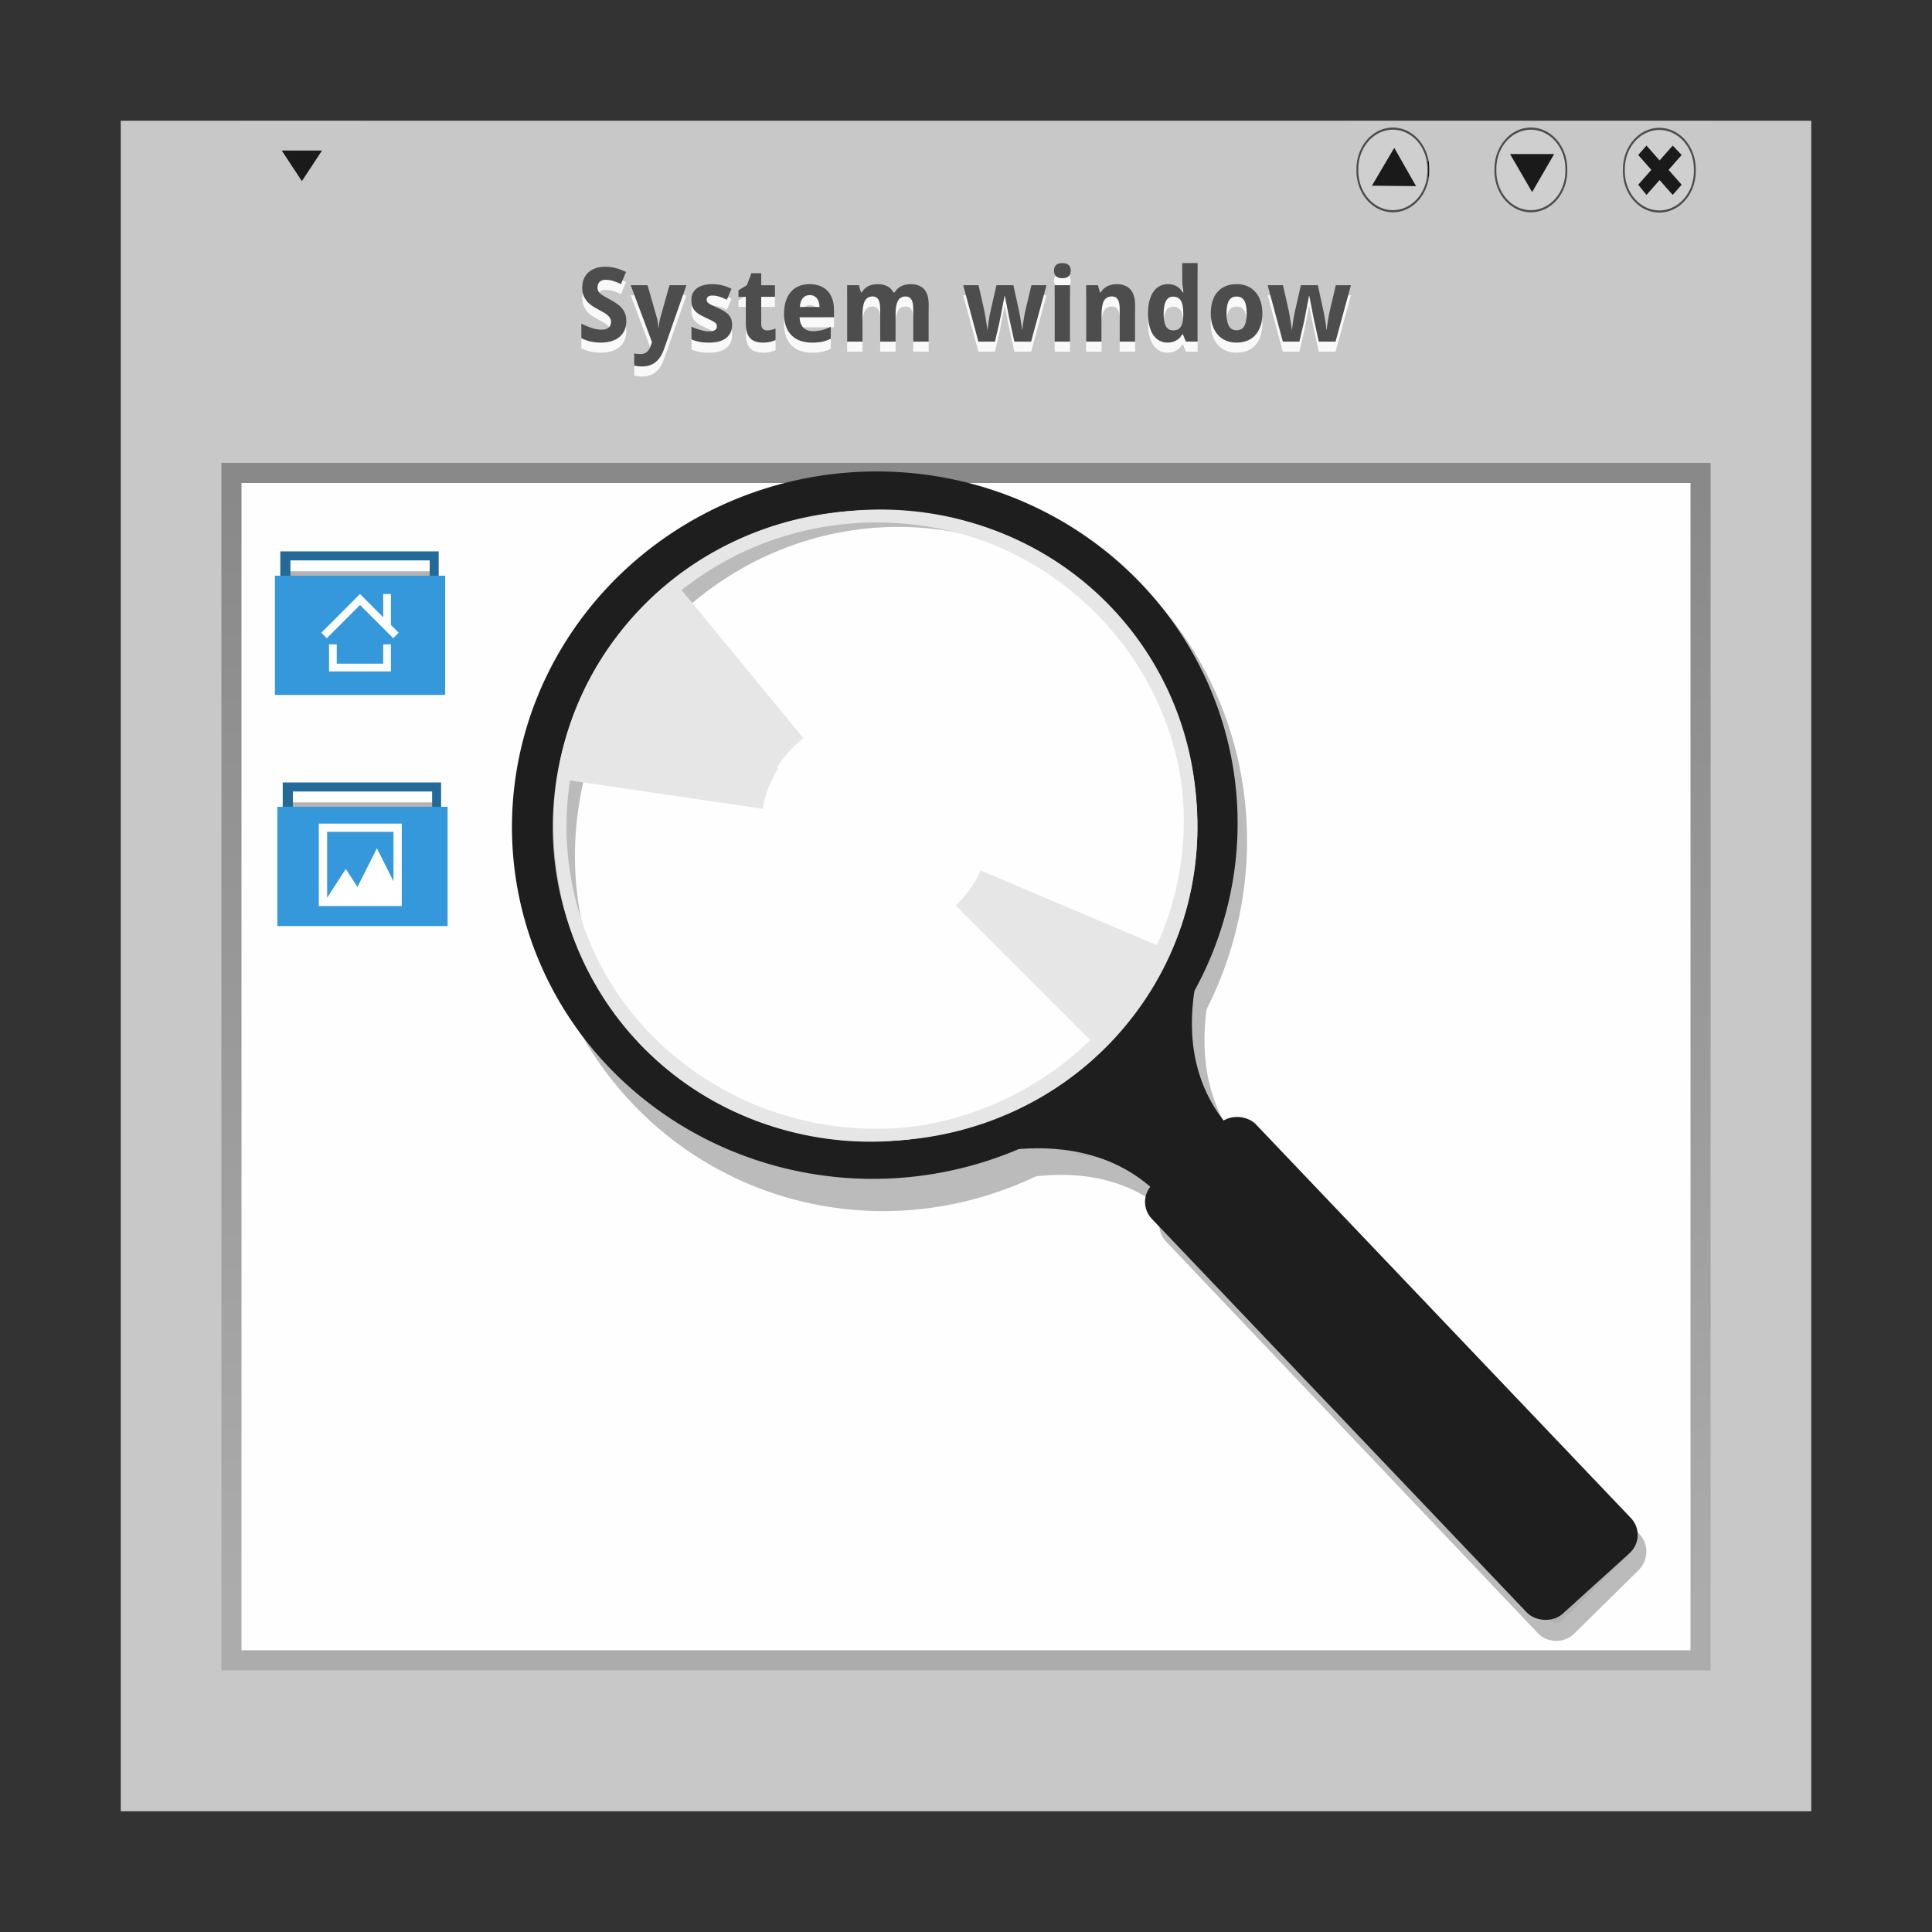 <?xml version="1.0" encoding="UTF-8" standalone="no"?>
<!-- Created with Inkscape (http://www.inkscape.org/) -->

<svg
   xmlns:dc="http://purl.org/dc/elements/1.1/"
   xmlns:cc="http://creativecommons.org/ns#"
   xmlns:rdf="http://www.w3.org/1999/02/22-rdf-syntax-ns#"
   xmlns:svg="http://www.w3.org/2000/svg"
   xmlns="http://www.w3.org/2000/svg"
   xmlns:xlink="http://www.w3.org/1999/xlink"
   xmlns:sodipodi="http://sodipodi.sourceforge.net/DTD/sodipodi-0.dtd"
   xmlns:inkscape="http://www.inkscape.org/namespaces/inkscape"
   version="1.0"
   width="96"
   height="96"
   id="svg2408"
   inkscape:version="0.48.4 r9939"
   sodipodi:docname="kcmkwm.svg">
  <rect width="100%" height="100%" fill="#333333" stroke="none"/>
  <sodipodi:namedview
     pagecolor="#ffffff"
     bordercolor="#666666"
     borderopacity="1"
     objecttolerance="10"
     gridtolerance="10"
     guidetolerance="10"
     inkscape:pageopacity="0"
     inkscape:pageshadow="2"
     inkscape:window-width="1680"
     inkscape:window-height="991"
     id="namedview100"
     showgrid="false"
     showguides="false"
     inkscape:guide-bbox="true"
     inkscape:zoom="8.2722965"
     inkscape:cx="57.344513"
     inkscape:cy="48.077844"
     inkscape:window-x="0"
     inkscape:window-y="-3"
     inkscape:window-maximized="1"
     inkscape:current-layer="svg2408">
    <sodipodi:guide
       orientation="0,1"
       position="72.325,89.357"
       id="guide3892" />
  </sodipodi:namedview>
  <defs
     id="defs2410">
    <linearGradient
       id="linearGradient3794">
      <stop
         id="stop3796"
         style="stop-color:#ae0000;stop-opacity:1"
         offset="0" />
      <stop
         id="stop3798"
         style="stop-color:#ff3131;stop-opacity:1"
         offset="1" />
    </linearGradient>
    <linearGradient
       id="linearGradient3761">
      <stop
         id="stop3763"
         style="stop-color:#333333;stop-opacity:1"
         offset="0" />
      <stop
         id="stop3765"
         style="stop-color:#515151;stop-opacity:1"
         offset="1" />
    </linearGradient>
    <linearGradient
       id="linearGradient3678">
      <stop
         id="stop3680"
         style="stop-color:#888888;stop-opacity:1"
         offset="0" />
      <stop
         id="stop3682"
         style="stop-color:#acacac;stop-opacity:1"
         offset="1" />
    </linearGradient>
    <linearGradient
       id="linearGradient3664">
      <stop
         id="stop3666"
         style="stop-color:#c8c8c8;stop-opacity:1"
         offset="0" />
      <stop
         id="stop3668"
         style="stop-color:#c8c8c8;stop-opacity:1"
         offset="0.791" />
      <stop
         id="stop3672"
         style="stop-color:#dadada;stop-opacity:1"
         offset="0.915" />
      <stop
         id="stop3670"
         style="stop-color:#f0f0f0;stop-opacity:1"
         offset="1" />
    </linearGradient>
    <linearGradient
       x1="45.448"
       y1="92.54"
       x2="45.448"
       y2="7.017"
       id="ButtonShadow"
       gradientUnits="userSpaceOnUse"
       gradientTransform="scale(1.006,0.994)">
      <stop
         id="stop3750"
         style="stop-color:#000000;stop-opacity:1"
         offset="0" />
      <stop
         id="stop3752"
         style="stop-color:#000000;stop-opacity:0.588"
         offset="1" />
    </linearGradient>
    <linearGradient
       id="linearGradient3737">
      <stop
         id="stop3739"
         style="stop-color:#ffffff;stop-opacity:1"
         offset="0" />
      <stop
         id="stop3741"
         style="stop-color:#ffffff;stop-opacity:0"
         offset="1" />
    </linearGradient>
    <filter
       color-interpolation-filters="sRGB"
       id="filter3174">
      <feGaussianBlur
         id="feGaussianBlur3176"
         stdDeviation="1.71" />
    </filter>
    <linearGradient
       x1="36.357"
       y1="6"
       x2="36.357"
       y2="63.893"
       id="linearGradient3188"
       xlink:href="#linearGradient3737"
       gradientUnits="userSpaceOnUse" />
    <filter
       x="-0.192"
       y="-0.192"
       width="1.384"
       height="1.384"
       color-interpolation-filters="sRGB"
       id="filter3794">
      <feGaussianBlur
         id="feGaussianBlur3796"
         stdDeviation="5.28" />
    </filter>
    <linearGradient
       x1="48"
       y1="20.221"
       x2="48"
       y2="138.661"
       id="linearGradient3613"
       xlink:href="#linearGradient3737"
       gradientUnits="userSpaceOnUse" />
    <radialGradient
       cx="48"
       cy="90.172"
       r="42"
       fx="48"
       fy="90.172"
       id="radialGradient3619"
       xlink:href="#linearGradient3737"
       gradientUnits="userSpaceOnUse"
       gradientTransform="matrix(1.157,0,0,0.996,-7.551,0.197)" />
    <clipPath
       id="clipPath3613">
      <rect
         width="84"
         height="84"
         rx="6"
         ry="6"
         x="6"
         y="6"
         id="rect3615"
         style="fill:#ffffff;fill-opacity:1;fill-rule:nonzero;stroke:none" />
    </clipPath>
    <linearGradient
       x1="48"
       y1="90"
       x2="48"
       y2="5.988"
       id="linearGradient3617"
       xlink:href="#linearGradient3664"
       gradientUnits="userSpaceOnUse" />
    <linearGradient
       x1="45.448"
       y1="92.54"
       x2="45.448"
       y2="7.017"
       id="ButtonShadow-0"
       gradientUnits="userSpaceOnUse"
       gradientTransform="matrix(1.006,0,0,0.994,100,0)">
      <stop
         id="stop3750-8"
         style="stop-color:#000000;stop-opacity:1"
         offset="0" />
      <stop
         id="stop3752-5"
         style="stop-color:#000000;stop-opacity:0.588"
         offset="1" />
    </linearGradient>
    <linearGradient
       x1="32.251"
       y1="6.132"
       x2="32.251"
       y2="90.239"
       id="linearGradient3780"
       xlink:href="#ButtonShadow-0"
       gradientUnits="userSpaceOnUse"
       gradientTransform="matrix(1.024,0,0,1.012,-1.143,-98.071)" />
    <linearGradient
       x1="32.251"
       y1="6.132"
       x2="32.251"
       y2="90.239"
       id="linearGradient3772"
       xlink:href="#ButtonShadow-0"
       gradientUnits="userSpaceOnUse"
       gradientTransform="matrix(1.024,0,0,1.012,-1.143,-98.071)" />
    <linearGradient
       x1="32.251"
       y1="6.132"
       x2="32.251"
       y2="90.239"
       id="linearGradient3725"
       xlink:href="#ButtonShadow-0"
       gradientUnits="userSpaceOnUse"
       gradientTransform="matrix(1.024,0,0,1.012,-1.143,-98.071)" />
    <linearGradient
       x1="32.251"
       y1="6.132"
       x2="32.251"
       y2="90.239"
       id="linearGradient3721"
       xlink:href="#ButtonShadow-0"
       gradientUnits="userSpaceOnUse"
       gradientTransform="translate(0,-97)" />
    <linearGradient
       x1="32.251"
       y1="6.132"
       x2="32.251"
       y2="90.239"
       id="linearGradient3026"
       xlink:href="#ButtonShadow-0"
       gradientUnits="userSpaceOnUse"
       gradientTransform="matrix(1.024,0,0,1.012,-1.143,-98.071)" />
    <linearGradient
       x1="48"
       y1="24"
       x2="48"
       y2="80"
       id="linearGradient3684"
       xlink:href="#linearGradient3678"
       gradientUnits="userSpaceOnUse" />
    <linearGradient
       x1="15"
       y1="10"
       x2="15"
       y2="6"
       id="linearGradient3767"
       xlink:href="#linearGradient3761"
       gradientUnits="userSpaceOnUse" />
    <linearGradient
       x1="15"
       y1="10"
       x2="15"
       y2="6"
       id="linearGradient3785"
       xlink:href="#linearGradient3761"
       gradientUnits="userSpaceOnUse"
       gradientTransform="translate(67,0)" />
    <linearGradient
       x1="15"
       y1="10"
       x2="15"
       y2="6"
       id="linearGradient3800"
       xlink:href="#linearGradient3794"
       gradientUnits="userSpaceOnUse"
       gradientTransform="translate(67,0)" />
  </defs>
  <g
     id="layer2"
     style="display:none">
    <rect
       width="86"
       height="85"
       rx="6"
       ry="6"
       x="5"
       y="7"
       id="rect3745"
       style="opacity:0.9;fill:url(#ButtonShadow);fill-opacity:1;fill-rule:nonzero;stroke:none;filter:url(#filter3174)" />
  </g>
  <g
     id="layer1">
    <rect
       width="84"
       height="84"
       rx="6"
       ry="0"
       x="6"
       y="6"
       id="rect2419"
       style="fill:#c8c8c8;fill-opacity:1;fill-rule:nonzero;stroke:none" />
    <rect
       width="74"
       height="60"
       x="11"
       y="23"
       id="rect3674"
       style="opacity:0.99;color:#000000;fill:url(#linearGradient3684);fill-opacity:1;fill-rule:nonzero;stroke:none;stroke-width:1.5;marker:none;visibility:visible;display:inline;overflow:visible;enable-background:accumulate" />
    <rect
       width="72"
       height="58"
       x="12"
       y="24"
       id="rect3676"
       style="opacity:0.99;color:#000000;fill:#ffffff;fill-opacity:1;fill-rule:nonzero;stroke:none;stroke-width:1.5;marker:none;visibility:visible;display:inline;overflow:visible;enable-background:accumulate" />
    <g
       transform="matrix(0.642,0,0,0.642,18.906,6.859)"
       id="g3715"
       style="font-size:8px;font-style:normal;font-variant:normal;font-weight:bold;font-stretch:normal;text-align:start;line-height:125%;writing-mode:lr-tb;text-anchor:start;fill:#f9f9f9;fill-opacity:1;stroke:none;font-family:Droid Sans;-inkscape-font-specification:Abandoned Bitplane Bold">
      <path
         d="m 19.026,14.95 c -4e-6,0.255 -0.044,0.486 -0.133,0.691 -0.086,0.203 -0.214,0.378 -0.383,0.523 -0.167,0.143 -0.372,0.254 -0.617,0.332 -0.242,0.078 -0.521,0.117 -0.836,0.117 -0.276,0 -0.543,-0.029 -0.801,-0.086 -0.255,-0.057 -0.492,-0.143 -0.711,-0.258 l 0,-1.125 c 0.125,0.06 0.251,0.118 0.379,0.176 0.128,0.055 0.257,0.104 0.387,0.148 0.133,0.044 0.264,0.079 0.395,0.105 0.133,0.026 0.264,0.039 0.395,0.039 0.133,1e-6 0.246,-0.014 0.34,-0.043 0.096,-0.031 0.173,-0.073 0.23,-0.125 0.06,-0.055 0.103,-0.118 0.129,-0.191 0.029,-0.076 0.043,-0.158 0.043,-0.246 -2e-6,-0.107 -0.023,-0.201 -0.07,-0.281 -0.044,-0.083 -0.108,-0.16 -0.191,-0.23 -0.081,-0.073 -0.18,-0.143 -0.297,-0.211 -0.115,-0.068 -0.243,-0.139 -0.387,-0.215 -0.12,-0.062 -0.254,-0.138 -0.402,-0.227 -0.148,-0.089 -0.289,-0.198 -0.422,-0.328 -0.13,-0.133 -0.24,-0.292 -0.328,-0.477 -0.089,-0.187 -0.133,-0.411 -0.133,-0.672 0,-0.255 0.042,-0.483 0.125,-0.684 0.086,-0.203 0.207,-0.374 0.363,-0.512 0.156,-0.141 0.345,-0.247 0.566,-0.32 0.224,-0.073 0.474,-0.109 0.75,-0.109 0.138,6e-6 0.272,0.009 0.402,0.027 0.133,0.018 0.263,0.044 0.391,0.078 0.13,0.034 0.26,0.076 0.391,0.125 0.13,0.049 0.264,0.107 0.402,0.172 l -0.391,0.941 c -0.117,-0.055 -0.227,-0.103 -0.328,-0.145 -0.102,-0.042 -0.201,-0.077 -0.297,-0.105 -0.096,-0.029 -0.191,-0.049 -0.285,-0.062 -0.091,-0.016 -0.184,-0.023 -0.277,-0.023 -0.203,5e-6 -0.359,0.055 -0.469,0.164 -0.107,0.107 -0.16,0.25 -0.16,0.43 -10e-7,0.096 0.016,0.182 0.047,0.258 0.034,0.073 0.086,0.142 0.156,0.207 0.073,0.065 0.165,0.132 0.277,0.199 0.115,0.068 0.253,0.145 0.414,0.23 0.195,0.104 0.375,0.211 0.539,0.32 0.164,0.107 0.305,0.227 0.422,0.359 0.12,0.13 0.212,0.279 0.277,0.445 0.065,0.167 0.098,0.362 0.098,0.586"
         id="path3717"
         style="fill:#f9f9f9" />
      <path
         d="m 19.366,12.169 1.305,0 0.703,2.457 c 0.042,0.135 0.072,0.28 0.09,0.434 0.021,0.154 0.034,0.292 0.039,0.414 l 0.023,0 c 0.005,-0.06 0.012,-0.126 0.02,-0.199 0.01,-0.073 0.022,-0.147 0.035,-0.223 0.013,-0.076 0.027,-0.15 0.043,-0.223 0.018,-0.076 0.036,-0.143 0.055,-0.203 l 0.688,-2.457 1.312,0 -1.727,4.926 c -0.161,0.461 -0.382,0.803 -0.66,1.027 -0.279,0.224 -0.628,0.336 -1.047,0.336 -0.135,-2e-6 -0.253,-0.008 -0.352,-0.023 -0.099,-0.013 -0.184,-0.027 -0.254,-0.043 l 0,-0.945 c 0.055,0.013 0.124,0.025 0.207,0.035 0.083,0.01 0.171,0.016 0.262,0.016 0.125,-1e-6 0.232,-0.017 0.32,-0.051 0.089,-0.034 0.164,-0.082 0.227,-0.145 0.065,-0.06 0.12,-0.133 0.164,-0.219 0.047,-0.086 0.087,-0.182 0.121,-0.289 l 0.074,-0.219 -1.648,-4.406"
         id="path3719"
         style="fill:#f9f9f9" />
      <path
         d="m 27.214,15.239 c -4e-6,0.229 -0.042,0.43 -0.125,0.602 -0.083,0.172 -0.202,0.315 -0.355,0.43 -0.154,0.115 -0.34,0.201 -0.559,0.258 -0.219,0.057 -0.464,0.086 -0.734,0.086 -0.143,0 -0.276,-0.005 -0.398,-0.016 -0.122,-0.008 -0.238,-0.022 -0.348,-0.043 -0.109,-0.021 -0.215,-0.047 -0.316,-0.078 -0.102,-0.031 -0.204,-0.07 -0.309,-0.117 l 0,-0.984 c 0.109,0.055 0.224,0.104 0.344,0.148 0.122,0.044 0.243,0.083 0.363,0.117 0.12,0.031 0.236,0.056 0.348,0.074 0.115,0.018 0.22,0.027 0.316,0.027 0.107,10e-7 0.198,-0.009 0.273,-0.027 0.076,-0.021 0.137,-0.048 0.184,-0.082 0.049,-0.036 0.085,-0.078 0.105,-0.125 0.023,-0.049 0.035,-0.102 0.035,-0.156 -3e-6,-0.055 -0.009,-0.103 -0.027,-0.145 -0.016,-0.044 -0.053,-0.09 -0.113,-0.137 -0.06,-0.049 -0.148,-0.104 -0.266,-0.164 -0.115,-0.062 -0.27,-0.138 -0.465,-0.227 -0.19,-0.086 -0.355,-0.171 -0.496,-0.254 -0.138,-0.086 -0.253,-0.181 -0.344,-0.285 -0.089,-0.104 -0.155,-0.223 -0.199,-0.355 -0.044,-0.135 -0.066,-0.296 -0.066,-0.48 0,-0.203 0.039,-0.38 0.117,-0.531 0.078,-0.154 0.189,-0.281 0.332,-0.383 0.143,-0.102 0.315,-0.177 0.516,-0.227 0.203,-0.052 0.428,-0.078 0.676,-0.078 0.26,5e-6 0.508,0.03 0.742,0.09 0.234,0.06 0.475,0.15 0.723,0.27 l -0.359,0.844 c -0.198,-0.094 -0.387,-0.171 -0.566,-0.23 -0.18,-0.06 -0.359,-0.09 -0.539,-0.09 -0.161,4e-6 -0.279,0.029 -0.352,0.086 -0.07,0.057 -0.105,0.135 -0.105,0.234 -2e-6,0.052 0.009,0.099 0.027,0.141 0.018,0.039 0.055,0.081 0.109,0.125 0.055,0.042 0.132,0.089 0.23,0.141 0.099,0.049 0.228,0.111 0.387,0.184 0.185,0.081 0.352,0.161 0.5,0.242 0.148,0.078 0.276,0.168 0.383,0.27 0.107,0.102 0.189,0.22 0.246,0.355 0.057,0.135 0.086,0.299 0.086,0.492"
         id="path3721"
         style="fill:#f9f9f9" />
      <path
         d="m 29.921,15.665 c 0.117,10e-7 0.228,-0.013 0.332,-0.039 0.107,-0.026 0.215,-0.059 0.324,-0.098 l 0,0.887 c -0.112,0.057 -0.251,0.104 -0.418,0.141 -0.164,0.039 -0.344,0.059 -0.539,0.059 -0.19,0 -0.367,-0.022 -0.531,-0.066 -0.164,-0.044 -0.306,-0.121 -0.426,-0.23 -0.12,-0.112 -0.215,-0.26 -0.285,-0.445 -0.068,-0.187 -0.102,-0.422 -0.102,-0.703 l 0,-2.105 -0.57,0 0,-0.504 0.656,-0.398 0.344,-0.922 0.762,0 0,0.93 1.062,0 0,0.895 -1.062,0 0,2.105 c -2e-6,0.169 0.042,0.294 0.125,0.375 0.083,0.081 0.193,0.121 0.328,0.121"
         id="path3723"
         style="fill:#f9f9f9" />
      <path
         d="m 33.225,12.934 c -0.211,3e-6 -0.387,0.074 -0.527,0.223 -0.138,0.148 -0.217,0.382 -0.238,0.699 l 1.52,0 c -0.003,-0.133 -0.02,-0.255 -0.051,-0.367 -0.031,-0.112 -0.078,-0.208 -0.141,-0.289 -0.062,-0.083 -0.141,-0.148 -0.234,-0.195 -0.094,-0.047 -0.203,-0.07 -0.328,-0.07 m 0.152,3.68 c -0.313,0 -0.6,-0.046 -0.863,-0.137 -0.263,-0.091 -0.49,-0.228 -0.68,-0.41 -0.19,-0.185 -0.339,-0.417 -0.445,-0.695 -0.104,-0.281 -0.156,-0.611 -0.156,-0.988 0,-0.383 0.048,-0.717 0.145,-1.004 0.096,-0.286 0.23,-0.525 0.402,-0.715 0.174,-0.193 0.383,-0.337 0.625,-0.434 0.245,-0.096 0.516,-0.145 0.812,-0.145 0.289,5e-6 0.549,0.044 0.781,0.133 0.234,0.086 0.432,0.214 0.594,0.383 0.164,0.169 0.289,0.378 0.375,0.625 0.089,0.245 0.133,0.526 0.133,0.844 l 0,0.578 -2.664,0 c 0.005,0.167 0.031,0.318 0.078,0.453 0.049,0.133 0.117,0.246 0.203,0.34 0.089,0.091 0.194,0.161 0.316,0.211 0.125,0.049 0.267,0.074 0.426,0.074 0.133,10e-7 0.258,-0.006 0.375,-0.02 0.12,-0.016 0.236,-0.038 0.348,-0.066 0.112,-0.029 0.223,-0.064 0.332,-0.105 0.109,-0.044 0.221,-0.095 0.336,-0.152 l 0,0.922 c -0.104,0.055 -0.21,0.102 -0.316,0.141 -0.104,0.036 -0.215,0.068 -0.332,0.094 -0.117,0.026 -0.243,0.044 -0.379,0.055 -0.135,0.013 -0.284,0.02 -0.445,0.02"
         id="path3725"
         style="fill:#f9f9f9" />
      <path
         d="m 39.866,16.536 -1.191,0 0,-2.551 c -3e-6,-0.315 -0.047,-0.551 -0.141,-0.707 -0.094,-0.159 -0.241,-0.238 -0.441,-0.238 -0.151,4e-6 -0.277,0.031 -0.379,0.094 -0.099,0.062 -0.178,0.155 -0.238,0.277 -0.06,0.122 -0.103,0.273 -0.129,0.453 -0.026,0.18 -0.039,0.385 -0.039,0.617 l 0,2.055 -1.191,0 0,-4.367 0.91,0 0.16,0.559 0.066,0 c 0.062,-0.112 0.137,-0.208 0.223,-0.289 0.089,-0.081 0.185,-0.147 0.289,-0.199 0.104,-0.052 0.215,-0.09 0.332,-0.113 0.117,-0.026 0.236,-0.039 0.355,-0.039 0.299,5e-6 0.553,0.052 0.762,0.156 0.211,0.102 0.372,0.263 0.484,0.484 l 0.098,0 c 0.062,-0.112 0.138,-0.208 0.227,-0.289 0.089,-0.081 0.186,-0.147 0.293,-0.199 0.107,-0.052 0.219,-0.09 0.336,-0.113 0.12,-0.026 0.24,-0.039 0.359,-0.039 0.469,5e-6 0.822,0.128 1.059,0.383 0.24,0.253 0.359,0.659 0.359,1.219 l 0,2.848 -1.195,0 0,-2.551 c -5e-6,-0.315 -0.047,-0.551 -0.141,-0.707 -0.094,-0.159 -0.241,-0.238 -0.441,-0.238 -0.284,4e-6 -0.486,0.113 -0.605,0.34 -0.12,0.224 -0.18,0.546 -0.18,0.965 l 0,2.191"
         id="path3727"
         style="fill:#f9f9f9" />
      <path
         d="m 49.061,16.536 -0.336,-1.527 c -0.01,-0.044 -0.025,-0.107 -0.043,-0.188 -0.016,-0.083 -0.034,-0.176 -0.055,-0.277 -0.021,-0.104 -0.043,-0.214 -0.066,-0.328 -0.021,-0.117 -0.043,-0.233 -0.066,-0.348 -0.052,-0.268 -0.109,-0.557 -0.172,-0.867 l -0.023,0 c -0.06,0.31 -0.115,0.6 -0.164,0.871 -0.021,0.115 -0.043,0.23 -0.066,0.348 -0.021,0.117 -0.042,0.228 -0.062,0.332 -0.021,0.102 -0.04,0.194 -0.059,0.277 -0.016,0.083 -0.029,0.148 -0.039,0.195 l -0.352,1.512 -1.281,0 -1.176,-4.367 1.184,0 0.441,1.934 c 0.023,0.102 0.047,0.224 0.07,0.367 0.026,0.141 0.049,0.284 0.07,0.43 0.023,0.143 0.044,0.28 0.062,0.41 0.018,0.128 0.033,0.229 0.043,0.305 l 0.023,0 c 0.003,-0.049 0.008,-0.113 0.016,-0.191 0.01,-0.081 0.022,-0.167 0.035,-0.258 0.013,-0.091 0.026,-0.184 0.039,-0.277 0.016,-0.096 0.03,-0.186 0.043,-0.27 0.016,-0.083 0.029,-0.156 0.039,-0.219 0.013,-0.065 0.023,-0.111 0.031,-0.137 l 0.477,-2.094 1.312,0 0.457,2.094 c 0.013,0.057 0.03,0.146 0.051,0.266 0.021,0.12 0.042,0.249 0.062,0.387 0.023,0.135 0.043,0.268 0.059,0.398 0.016,0.128 0.025,0.228 0.027,0.301 l 0.023,0 c 0.008,-0.065 0.021,-0.161 0.039,-0.289 0.021,-0.128 0.043,-0.264 0.066,-0.41 0.023,-0.148 0.048,-0.296 0.074,-0.441 0.029,-0.146 0.055,-0.27 0.078,-0.371 l 0.457,-1.934 1.168,0 -1.191,4.367 -1.297,0"
         id="path3729"
         style="fill:#f9f9f9" />
      <path
         d="m 52.128,11.04 c 0,-0.112 0.017,-0.204 0.051,-0.277 0.034,-0.076 0.079,-0.135 0.137,-0.18 0.06,-0.047 0.129,-0.079 0.207,-0.098 0.081,-0.018 0.165,-0.027 0.254,-0.027 0.089,6e-6 0.172,0.009 0.25,0.027 0.078,0.018 0.146,0.051 0.203,0.098 0.06,0.044 0.107,0.104 0.141,0.18 0.036,0.073 0.055,0.165 0.055,0.277 -10e-7,0.109 -0.018,0.202 -0.055,0.277 -0.034,0.076 -0.081,0.137 -0.141,0.184 -0.057,0.044 -0.125,0.077 -0.203,0.098 -0.078,0.018 -0.161,0.027 -0.25,0.027 -0.089,5e-6 -0.173,-0.009 -0.254,-0.027 -0.078,-0.021 -0.147,-0.053 -0.207,-0.098 -0.057,-0.047 -0.103,-0.108 -0.137,-0.184 -0.034,-0.076 -0.051,-0.168 -0.051,-0.277 m 1.242,5.496 -1.191,0 0,-4.367 1.191,0 0,4.367"
         id="path3731"
         style="fill:#f9f9f9" />
      <path
         d="m 58.405,16.536 -1.191,0 0,-2.551 c -3e-6,-0.315 -0.048,-0.551 -0.145,-0.707 -0.094,-0.159 -0.245,-0.238 -0.453,-0.238 -0.156,4e-6 -0.286,0.031 -0.391,0.094 -0.104,0.062 -0.188,0.155 -0.25,0.277 -0.06,0.122 -0.103,0.273 -0.129,0.453 -0.026,0.18 -0.039,0.385 -0.039,0.617 l 0,2.055 -1.191,0 0,-4.367 0.91,0 0.16,0.559 0.066,0 c 0.062,-0.112 0.138,-0.208 0.227,-0.289 0.091,-0.081 0.19,-0.147 0.297,-0.199 0.107,-0.052 0.22,-0.09 0.34,-0.113 0.12,-0.026 0.242,-0.039 0.367,-0.039 0.214,5e-6 0.408,0.031 0.582,0.094 0.174,0.06 0.324,0.155 0.449,0.285 0.125,0.13 0.221,0.297 0.289,0.5 0.068,0.201 0.102,0.441 0.102,0.723 l 0,2.848"
         id="path3733"
         style="fill:#f9f9f9" />
      <path
         d="m 60.917,16.614 c -0.224,0 -0.428,-0.048 -0.613,-0.145 -0.185,-0.096 -0.344,-0.238 -0.477,-0.426 -0.133,-0.19 -0.237,-0.426 -0.312,-0.707 -0.073,-0.281 -0.109,-0.607 -0.109,-0.977 0,-0.375 0.036,-0.703 0.109,-0.984 0.076,-0.284 0.181,-0.521 0.316,-0.711 0.138,-0.193 0.302,-0.337 0.492,-0.434 0.19,-0.096 0.4,-0.145 0.629,-0.145 0.141,5e-6 0.27,0.017 0.387,0.051 0.117,0.031 0.223,0.077 0.316,0.137 0.094,0.057 0.177,0.125 0.25,0.203 0.076,0.076 0.142,0.159 0.199,0.25 l 0.039,0 c -0.016,-0.102 -0.03,-0.204 -0.043,-0.309 -0.013,-0.089 -0.025,-0.182 -0.035,-0.281 -0.008,-0.102 -0.012,-0.195 -0.012,-0.281 l 0,-1.398 1.191,0 0,6.078 -0.91,0 -0.23,-0.566 -0.051,0 c -0.055,0.089 -0.117,0.173 -0.188,0.254 -0.07,0.078 -0.152,0.146 -0.246,0.203 -0.091,0.057 -0.195,0.103 -0.312,0.137 -0.115,0.034 -0.245,0.051 -0.391,0.051 m 0.434,-0.949 c 0.141,10e-7 0.26,-0.023 0.359,-0.07 0.099,-0.049 0.178,-0.122 0.238,-0.219 0.062,-0.099 0.108,-0.221 0.137,-0.367 0.031,-0.146 0.048,-0.316 0.051,-0.512 l 0,-0.129 c -3e-6,-0.211 -0.013,-0.398 -0.039,-0.562 -0.026,-0.164 -0.069,-0.301 -0.129,-0.41 -0.06,-0.112 -0.141,-0.197 -0.242,-0.254 -0.102,-0.057 -0.229,-0.086 -0.383,-0.086 -0.25,4e-6 -0.434,0.113 -0.551,0.34 -0.117,0.224 -0.176,0.551 -0.176,0.98 -2e-6,0.43 0.059,0.753 0.176,0.969 0.12,0.214 0.306,0.32 0.559,0.32"
         id="path3735"
         style="fill:#f9f9f9" />
      <path
         d="m 65.483,14.344 c -1e-6,0.435 0.061,0.763 0.184,0.984 0.122,0.219 0.322,0.328 0.598,0.328 0.273,10e-7 0.471,-0.111 0.594,-0.332 0.122,-0.221 0.184,-0.548 0.184,-0.98 -3e-6,-0.435 -0.061,-0.759 -0.184,-0.973 -0.122,-0.216 -0.323,-0.324 -0.602,-0.324 -0.273,3e-6 -0.471,0.108 -0.594,0.324 -0.12,0.214 -0.18,0.538 -0.18,0.973 m 2.773,0 c -5e-6,0.365 -0.047,0.688 -0.141,0.969 -0.091,0.281 -0.224,0.518 -0.398,0.711 -0.172,0.193 -0.383,0.34 -0.633,0.441 -0.247,0.099 -0.526,0.148 -0.836,0.148 -0.289,0 -0.555,-0.049 -0.797,-0.148 -0.242,-0.102 -0.452,-0.249 -0.629,-0.441 -0.174,-0.193 -0.311,-0.43 -0.41,-0.711 -0.099,-0.281 -0.148,-0.604 -0.148,-0.969 0,-0.362 0.046,-0.684 0.137,-0.965 0.094,-0.281 0.227,-0.517 0.398,-0.707 0.174,-0.193 0.385,-0.339 0.633,-0.438 0.247,-0.099 0.527,-0.148 0.84,-0.148 0.289,5e-6 0.555,0.049 0.797,0.148 0.242,0.099 0.451,0.245 0.625,0.438 0.177,0.19 0.315,0.426 0.414,0.707 0.099,0.281 0.148,0.603 0.148,0.965"
         id="path3737"
         style="fill:#f9f9f9" />
      <path
         d="m 72.624,16.536 -0.336,-1.527 c -0.01,-0.044 -0.025,-0.107 -0.043,-0.188 -0.016,-0.083 -0.034,-0.176 -0.055,-0.277 -0.021,-0.104 -0.043,-0.214 -0.066,-0.328 -0.021,-0.117 -0.043,-0.233 -0.066,-0.348 -0.052,-0.268 -0.109,-0.557 -0.172,-0.867 l -0.023,0 c -0.06,0.31 -0.115,0.6 -0.164,0.871 -0.021,0.115 -0.043,0.23 -0.066,0.348 -0.021,0.117 -0.042,0.228 -0.062,0.332 -0.021,0.102 -0.04,0.194 -0.059,0.277 -0.016,0.083 -0.029,0.148 -0.039,0.195 l -0.352,1.512 -1.281,0 -1.176,-4.367 1.184,0 0.441,1.934 c 0.023,0.102 0.047,0.224 0.07,0.367 0.026,0.141 0.049,0.284 0.07,0.43 0.023,0.143 0.044,0.28 0.062,0.41 0.018,0.128 0.033,0.229 0.043,0.305 l 0.023,0 c 0.003,-0.049 0.008,-0.113 0.016,-0.191 0.01,-0.081 0.022,-0.167 0.035,-0.258 0.013,-0.091 0.026,-0.184 0.039,-0.277 0.016,-0.096 0.03,-0.186 0.043,-0.27 0.016,-0.083 0.029,-0.156 0.039,-0.219 0.013,-0.065 0.023,-0.111 0.031,-0.137 l 0.477,-2.094 1.312,0 0.457,2.094 c 0.013,0.057 0.03,0.146 0.051,0.266 0.021,0.12 0.042,0.249 0.062,0.387 0.023,0.135 0.043,0.268 0.059,0.398 0.016,0.128 0.025,0.228 0.027,0.301 l 0.023,0 c 0.008,-0.065 0.021,-0.161 0.039,-0.289 0.021,-0.128 0.043,-0.264 0.066,-0.41 0.023,-0.148 0.048,-0.296 0.074,-0.441 0.029,-0.146 0.055,-0.27 0.078,-0.371 l 0.457,-1.934 1.168,0 -1.191,4.367 -1.297,0"
         id="path3739"
         style="fill:#f9f9f9" />
    </g>
    <g
       transform="matrix(0.642,0,0,0.642,18.906,6.359)"
       id="text3686"
       style="font-size:8px;font-style:normal;font-variant:normal;font-weight:bold;font-stretch:normal;text-align:start;line-height:125%;writing-mode:lr-tb;text-anchor:start;fill:#4d4d4d;fill-opacity:1;stroke:none;font-family:Droid Sans;-inkscape-font-specification:Abandoned Bitplane Bold">
      <path
         d="m 19.026,14.95 c -4e-6,0.255 -0.044,0.486 -0.133,0.691 -0.086,0.203 -0.214,0.378 -0.383,0.523 -0.167,0.143 -0.372,0.254 -0.617,0.332 -0.242,0.078 -0.521,0.117 -0.836,0.117 -0.276,0 -0.543,-0.029 -0.801,-0.086 -0.255,-0.057 -0.492,-0.143 -0.711,-0.258 l 0,-1.125 c 0.125,0.06 0.251,0.118 0.379,0.176 0.128,0.055 0.257,0.104 0.387,0.148 0.133,0.044 0.264,0.079 0.395,0.105 0.133,0.026 0.264,0.039 0.395,0.039 0.133,1e-6 0.246,-0.014 0.34,-0.043 0.096,-0.031 0.173,-0.073 0.23,-0.125 0.06,-0.055 0.103,-0.118 0.129,-0.191 0.029,-0.076 0.043,-0.158 0.043,-0.246 -2e-6,-0.107 -0.023,-0.201 -0.07,-0.281 -0.044,-0.083 -0.108,-0.16 -0.191,-0.23 -0.081,-0.073 -0.18,-0.143 -0.297,-0.211 -0.115,-0.068 -0.243,-0.139 -0.387,-0.215 -0.12,-0.062 -0.254,-0.138 -0.402,-0.227 -0.148,-0.089 -0.289,-0.198 -0.422,-0.328 -0.13,-0.133 -0.24,-0.292 -0.328,-0.477 -0.089,-0.187 -0.133,-0.411 -0.133,-0.672 0,-0.255 0.042,-0.483 0.125,-0.684 0.086,-0.203 0.207,-0.374 0.363,-0.512 0.156,-0.141 0.345,-0.247 0.566,-0.32 0.224,-0.073 0.474,-0.109 0.75,-0.109 0.138,6e-6 0.272,0.009 0.402,0.027 0.133,0.018 0.263,0.044 0.391,0.078 0.13,0.034 0.26,0.076 0.391,0.125 0.13,0.049 0.264,0.107 0.402,0.172 l -0.391,0.941 c -0.117,-0.055 -0.227,-0.103 -0.328,-0.145 -0.102,-0.042 -0.201,-0.077 -0.297,-0.105 -0.096,-0.029 -0.191,-0.049 -0.285,-0.062 -0.091,-0.016 -0.184,-0.023 -0.277,-0.023 -0.203,5e-6 -0.359,0.055 -0.469,0.164 -0.107,0.107 -0.16,0.25 -0.16,0.43 -10e-7,0.096 0.016,0.182 0.047,0.258 0.034,0.073 0.086,0.142 0.156,0.207 0.073,0.065 0.165,0.132 0.277,0.199 0.115,0.068 0.253,0.145 0.414,0.23 0.195,0.104 0.375,0.211 0.539,0.32 0.164,0.107 0.305,0.227 0.422,0.359 0.12,0.13 0.212,0.279 0.277,0.445 0.065,0.167 0.098,0.362 0.098,0.586"
         id="path3691" />
      <path
         d="m 19.366,12.169 1.305,0 0.703,2.457 c 0.042,0.135 0.072,0.28 0.09,0.434 0.021,0.154 0.034,0.292 0.039,0.414 l 0.023,0 c 0.005,-0.06 0.012,-0.126 0.02,-0.199 0.01,-0.073 0.022,-0.147 0.035,-0.223 0.013,-0.076 0.027,-0.15 0.043,-0.223 0.018,-0.076 0.036,-0.143 0.055,-0.203 l 0.688,-2.457 1.312,0 -1.727,4.926 c -0.161,0.461 -0.382,0.803 -0.66,1.027 -0.279,0.224 -0.628,0.336 -1.047,0.336 -0.135,-2e-6 -0.253,-0.008 -0.352,-0.023 -0.099,-0.013 -0.184,-0.027 -0.254,-0.043 l 0,-0.945 c 0.055,0.013 0.124,0.025 0.207,0.035 0.083,0.01 0.171,0.016 0.262,0.016 0.125,-1e-6 0.232,-0.017 0.32,-0.051 0.089,-0.034 0.164,-0.082 0.227,-0.145 0.065,-0.06 0.12,-0.133 0.164,-0.219 0.047,-0.086 0.087,-0.182 0.121,-0.289 l 0.074,-0.219 -1.648,-4.406"
         id="path3693" />
      <path
         d="m 27.214,15.239 c -4e-6,0.229 -0.042,0.43 -0.125,0.602 -0.083,0.172 -0.202,0.315 -0.355,0.43 -0.154,0.115 -0.34,0.201 -0.559,0.258 -0.219,0.057 -0.464,0.086 -0.734,0.086 -0.143,0 -0.276,-0.005 -0.398,-0.016 -0.122,-0.008 -0.238,-0.022 -0.348,-0.043 -0.109,-0.021 -0.215,-0.047 -0.316,-0.078 -0.102,-0.031 -0.204,-0.07 -0.309,-0.117 l 0,-0.984 c 0.109,0.055 0.224,0.104 0.344,0.148 0.122,0.044 0.243,0.083 0.363,0.117 0.12,0.031 0.236,0.056 0.348,0.074 0.115,0.018 0.22,0.027 0.316,0.027 0.107,10e-7 0.198,-0.009 0.273,-0.027 0.076,-0.021 0.137,-0.048 0.184,-0.082 0.049,-0.036 0.085,-0.078 0.105,-0.125 0.023,-0.049 0.035,-0.102 0.035,-0.156 -3e-6,-0.055 -0.009,-0.103 -0.027,-0.145 -0.016,-0.044 -0.053,-0.09 -0.113,-0.137 -0.06,-0.049 -0.148,-0.104 -0.266,-0.164 -0.115,-0.062 -0.27,-0.138 -0.465,-0.227 -0.19,-0.086 -0.355,-0.171 -0.496,-0.254 -0.138,-0.086 -0.253,-0.181 -0.344,-0.285 -0.089,-0.104 -0.155,-0.223 -0.199,-0.355 -0.044,-0.135 -0.066,-0.296 -0.066,-0.48 0,-0.203 0.039,-0.38 0.117,-0.531 0.078,-0.154 0.189,-0.281 0.332,-0.383 0.143,-0.102 0.315,-0.177 0.516,-0.227 0.203,-0.052 0.428,-0.078 0.676,-0.078 0.26,5e-6 0.508,0.03 0.742,0.09 0.234,0.06 0.475,0.15 0.723,0.27 l -0.359,0.844 c -0.198,-0.094 -0.387,-0.171 -0.566,-0.23 -0.18,-0.06 -0.359,-0.09 -0.539,-0.09 -0.161,4e-6 -0.279,0.029 -0.352,0.086 -0.07,0.057 -0.105,0.135 -0.105,0.234 -2e-6,0.052 0.009,0.099 0.027,0.141 0.018,0.039 0.055,0.081 0.109,0.125 0.055,0.042 0.132,0.089 0.23,0.141 0.099,0.049 0.228,0.111 0.387,0.184 0.185,0.081 0.352,0.161 0.5,0.242 0.148,0.078 0.276,0.168 0.383,0.27 0.107,0.102 0.189,0.22 0.246,0.355 0.057,0.135 0.086,0.299 0.086,0.492"
         id="path3695" />
      <path
         d="m 29.921,15.665 c 0.117,10e-7 0.228,-0.013 0.332,-0.039 0.107,-0.026 0.215,-0.059 0.324,-0.098 l 0,0.887 c -0.112,0.057 -0.251,0.104 -0.418,0.141 -0.164,0.039 -0.344,0.059 -0.539,0.059 -0.19,0 -0.367,-0.022 -0.531,-0.066 -0.164,-0.044 -0.306,-0.121 -0.426,-0.23 -0.12,-0.112 -0.215,-0.26 -0.285,-0.445 -0.068,-0.187 -0.102,-0.422 -0.102,-0.703 l 0,-2.105 -0.57,0 0,-0.504 0.656,-0.398 0.344,-0.922 0.762,0 0,0.93 1.062,0 0,0.895 -1.062,0 0,2.105 c -2e-6,0.169 0.042,0.294 0.125,0.375 0.083,0.081 0.193,0.121 0.328,0.121"
         id="path3697" />
      <path
         d="m 33.225,12.934 c -0.211,3e-6 -0.387,0.074 -0.527,0.223 -0.138,0.148 -0.217,0.382 -0.238,0.699 l 1.52,0 c -0.003,-0.133 -0.02,-0.255 -0.051,-0.367 -0.031,-0.112 -0.078,-0.208 -0.141,-0.289 -0.062,-0.083 -0.141,-0.148 -0.234,-0.195 -0.094,-0.047 -0.203,-0.07 -0.328,-0.07 m 0.152,3.68 c -0.313,0 -0.6,-0.046 -0.863,-0.137 -0.263,-0.091 -0.49,-0.228 -0.68,-0.41 -0.19,-0.185 -0.339,-0.417 -0.445,-0.695 -0.104,-0.281 -0.156,-0.611 -0.156,-0.988 0,-0.383 0.048,-0.717 0.145,-1.004 0.096,-0.286 0.23,-0.525 0.402,-0.715 0.174,-0.193 0.383,-0.337 0.625,-0.434 0.245,-0.096 0.516,-0.145 0.812,-0.145 0.289,5e-6 0.549,0.044 0.781,0.133 0.234,0.086 0.432,0.214 0.594,0.383 0.164,0.169 0.289,0.378 0.375,0.625 0.089,0.245 0.133,0.526 0.133,0.844 l 0,0.578 -2.664,0 c 0.005,0.167 0.031,0.318 0.078,0.453 0.049,0.133 0.117,0.246 0.203,0.34 0.089,0.091 0.194,0.161 0.316,0.211 0.125,0.049 0.267,0.074 0.426,0.074 0.133,10e-7 0.258,-0.006 0.375,-0.02 0.12,-0.016 0.236,-0.038 0.348,-0.066 0.112,-0.029 0.223,-0.064 0.332,-0.105 0.109,-0.044 0.221,-0.095 0.336,-0.152 l 0,0.922 c -0.104,0.055 -0.21,0.102 -0.316,0.141 -0.104,0.036 -0.215,0.068 -0.332,0.094 -0.117,0.026 -0.243,0.044 -0.379,0.055 -0.135,0.013 -0.284,0.02 -0.445,0.02"
         id="path3699" />
      <path
         d="m 39.866,16.536 -1.191,0 0,-2.551 c -3e-6,-0.315 -0.047,-0.551 -0.141,-0.707 -0.094,-0.159 -0.241,-0.238 -0.441,-0.238 -0.151,4e-6 -0.277,0.031 -0.379,0.094 -0.099,0.062 -0.178,0.155 -0.238,0.277 -0.06,0.122 -0.103,0.273 -0.129,0.453 -0.026,0.18 -0.039,0.385 -0.039,0.617 l 0,2.055 -1.191,0 0,-4.367 0.91,0 0.16,0.559 0.066,0 c 0.062,-0.112 0.137,-0.208 0.223,-0.289 0.089,-0.081 0.185,-0.147 0.289,-0.199 0.104,-0.052 0.215,-0.09 0.332,-0.113 0.117,-0.026 0.236,-0.039 0.355,-0.039 0.299,5e-6 0.553,0.052 0.762,0.156 0.211,0.102 0.372,0.263 0.484,0.484 l 0.098,0 c 0.062,-0.112 0.138,-0.208 0.227,-0.289 0.089,-0.081 0.186,-0.147 0.293,-0.199 0.107,-0.052 0.219,-0.09 0.336,-0.113 0.12,-0.026 0.24,-0.039 0.359,-0.039 0.469,5e-6 0.822,0.128 1.059,0.383 0.24,0.253 0.359,0.659 0.359,1.219 l 0,2.848 -1.195,0 0,-2.551 c -5e-6,-0.315 -0.047,-0.551 -0.141,-0.707 -0.094,-0.159 -0.241,-0.238 -0.441,-0.238 -0.284,4e-6 -0.486,0.113 -0.605,0.34 -0.12,0.224 -0.18,0.546 -0.18,0.965 l 0,2.191"
         id="path3701" />
      <path
         d="m 49.061,16.536 -0.336,-1.527 c -0.01,-0.044 -0.025,-0.107 -0.043,-0.188 -0.016,-0.083 -0.034,-0.176 -0.055,-0.277 -0.021,-0.104 -0.043,-0.214 -0.066,-0.328 -0.021,-0.117 -0.043,-0.233 -0.066,-0.348 -0.052,-0.268 -0.109,-0.557 -0.172,-0.867 l -0.023,0 c -0.06,0.31 -0.115,0.6 -0.164,0.871 -0.021,0.115 -0.043,0.23 -0.066,0.348 -0.021,0.117 -0.042,0.228 -0.062,0.332 -0.021,0.102 -0.04,0.194 -0.059,0.277 -0.016,0.083 -0.029,0.148 -0.039,0.195 l -0.352,1.512 -1.281,0 -1.176,-4.367 1.184,0 0.441,1.934 c 0.023,0.102 0.047,0.224 0.07,0.367 0.026,0.141 0.049,0.284 0.07,0.43 0.023,0.143 0.044,0.28 0.062,0.41 0.018,0.128 0.033,0.229 0.043,0.305 l 0.023,0 c 0.003,-0.049 0.008,-0.113 0.016,-0.191 0.01,-0.081 0.022,-0.167 0.035,-0.258 0.013,-0.091 0.026,-0.184 0.039,-0.277 0.016,-0.096 0.03,-0.186 0.043,-0.27 0.016,-0.083 0.029,-0.156 0.039,-0.219 0.013,-0.065 0.023,-0.111 0.031,-0.137 l 0.477,-2.094 1.312,0 0.457,2.094 c 0.013,0.057 0.03,0.146 0.051,0.266 0.021,0.12 0.042,0.249 0.062,0.387 0.023,0.135 0.043,0.268 0.059,0.398 0.016,0.128 0.025,0.228 0.027,0.301 l 0.023,0 c 0.008,-0.065 0.021,-0.161 0.039,-0.289 0.021,-0.128 0.043,-0.264 0.066,-0.41 0.023,-0.148 0.048,-0.296 0.074,-0.441 0.029,-0.146 0.055,-0.27 0.078,-0.371 l 0.457,-1.934 1.168,0 -1.191,4.367 -1.297,0"
         id="path3703" />
      <path
         d="m 52.128,11.04 c 0,-0.112 0.017,-0.204 0.051,-0.277 0.034,-0.076 0.079,-0.135 0.137,-0.18 0.06,-0.047 0.129,-0.079 0.207,-0.098 0.081,-0.018 0.165,-0.027 0.254,-0.027 0.089,6e-6 0.172,0.009 0.25,0.027 0.078,0.018 0.146,0.051 0.203,0.098 0.06,0.044 0.107,0.104 0.141,0.18 0.036,0.073 0.055,0.165 0.055,0.277 -10e-7,0.109 -0.018,0.202 -0.055,0.277 -0.034,0.076 -0.081,0.137 -0.141,0.184 -0.057,0.044 -0.125,0.077 -0.203,0.098 -0.078,0.018 -0.161,0.027 -0.25,0.027 -0.089,5e-6 -0.173,-0.009 -0.254,-0.027 -0.078,-0.021 -0.147,-0.053 -0.207,-0.098 -0.057,-0.047 -0.103,-0.108 -0.137,-0.184 -0.034,-0.076 -0.051,-0.168 -0.051,-0.277 m 1.242,5.496 -1.191,0 0,-4.367 1.191,0 0,4.367"
         id="path3705" />
      <path
         d="m 58.405,16.536 -1.191,0 0,-2.551 c -3e-6,-0.315 -0.048,-0.551 -0.145,-0.707 -0.094,-0.159 -0.245,-0.238 -0.453,-0.238 -0.156,4e-6 -0.286,0.031 -0.391,0.094 -0.104,0.062 -0.188,0.155 -0.25,0.277 -0.06,0.122 -0.103,0.273 -0.129,0.453 -0.026,0.18 -0.039,0.385 -0.039,0.617 l 0,2.055 -1.191,0 0,-4.367 0.91,0 0.16,0.559 0.066,0 c 0.062,-0.112 0.138,-0.208 0.227,-0.289 0.091,-0.081 0.19,-0.147 0.297,-0.199 0.107,-0.052 0.22,-0.09 0.34,-0.113 0.12,-0.026 0.242,-0.039 0.367,-0.039 0.214,5e-6 0.408,0.031 0.582,0.094 0.174,0.06 0.324,0.155 0.449,0.285 0.125,0.13 0.221,0.297 0.289,0.5 0.068,0.201 0.102,0.441 0.102,0.723 l 0,2.848"
         id="path3707" />
      <path
         d="m 60.917,16.614 c -0.224,0 -0.428,-0.048 -0.613,-0.145 -0.185,-0.096 -0.344,-0.238 -0.477,-0.426 -0.133,-0.19 -0.237,-0.426 -0.312,-0.707 -0.073,-0.281 -0.109,-0.607 -0.109,-0.977 0,-0.375 0.036,-0.703 0.109,-0.984 0.076,-0.284 0.181,-0.521 0.316,-0.711 0.138,-0.193 0.302,-0.337 0.492,-0.434 0.19,-0.096 0.4,-0.145 0.629,-0.145 0.141,5e-6 0.27,0.017 0.387,0.051 0.117,0.031 0.223,0.077 0.316,0.137 0.094,0.057 0.177,0.125 0.25,0.203 0.076,0.076 0.142,0.159 0.199,0.25 l 0.039,0 c -0.016,-0.102 -0.03,-0.204 -0.043,-0.309 -0.013,-0.089 -0.025,-0.182 -0.035,-0.281 -0.008,-0.102 -0.012,-0.195 -0.012,-0.281 l 0,-1.398 1.191,0 0,6.078 -0.91,0 -0.23,-0.566 -0.051,0 c -0.055,0.089 -0.117,0.173 -0.188,0.254 -0.07,0.078 -0.152,0.146 -0.246,0.203 -0.091,0.057 -0.195,0.103 -0.312,0.137 -0.115,0.034 -0.245,0.051 -0.391,0.051 m 0.434,-0.949 c 0.141,10e-7 0.26,-0.023 0.359,-0.07 0.099,-0.049 0.178,-0.122 0.238,-0.219 0.062,-0.099 0.108,-0.221 0.137,-0.367 0.031,-0.146 0.048,-0.316 0.051,-0.512 l 0,-0.129 c -3e-6,-0.211 -0.013,-0.398 -0.039,-0.562 -0.026,-0.164 -0.069,-0.301 -0.129,-0.41 -0.06,-0.112 -0.141,-0.197 -0.242,-0.254 -0.102,-0.057 -0.229,-0.086 -0.383,-0.086 -0.25,4e-6 -0.434,0.113 -0.551,0.34 -0.117,0.224 -0.176,0.551 -0.176,0.98 -2e-6,0.43 0.059,0.753 0.176,0.969 0.12,0.214 0.306,0.32 0.559,0.32"
         id="path3709" />
      <path
         d="m 65.483,14.344 c -1e-6,0.435 0.061,0.763 0.184,0.984 0.122,0.219 0.322,0.328 0.598,0.328 0.273,10e-7 0.471,-0.111 0.594,-0.332 0.122,-0.221 0.184,-0.548 0.184,-0.98 -3e-6,-0.435 -0.061,-0.759 -0.184,-0.973 -0.122,-0.216 -0.323,-0.324 -0.602,-0.324 -0.273,3e-6 -0.471,0.108 -0.594,0.324 -0.12,0.214 -0.18,0.538 -0.18,0.973 m 2.773,0 c -5e-6,0.365 -0.047,0.688 -0.141,0.969 -0.091,0.281 -0.224,0.518 -0.398,0.711 -0.172,0.193 -0.383,0.34 -0.633,0.441 -0.247,0.099 -0.526,0.148 -0.836,0.148 -0.289,0 -0.555,-0.049 -0.797,-0.148 -0.242,-0.102 -0.452,-0.249 -0.629,-0.441 -0.174,-0.193 -0.311,-0.43 -0.41,-0.711 -0.099,-0.281 -0.148,-0.604 -0.148,-0.969 0,-0.362 0.046,-0.684 0.137,-0.965 0.094,-0.281 0.227,-0.517 0.398,-0.707 0.174,-0.193 0.385,-0.339 0.633,-0.438 0.247,-0.099 0.527,-0.148 0.84,-0.148 0.289,5e-6 0.555,0.049 0.797,0.148 0.242,0.099 0.451,0.245 0.625,0.438 0.177,0.19 0.315,0.426 0.414,0.707 0.099,0.281 0.148,0.603 0.148,0.965"
         id="path3711" />
      <path
         d="m 72.624,16.536 -0.336,-1.527 c -0.01,-0.044 -0.025,-0.107 -0.043,-0.188 -0.016,-0.083 -0.034,-0.176 -0.055,-0.277 -0.021,-0.104 -0.043,-0.214 -0.066,-0.328 -0.021,-0.117 -0.043,-0.233 -0.066,-0.348 -0.052,-0.268 -0.109,-0.557 -0.172,-0.867 l -0.023,0 c -0.06,0.31 -0.115,0.6 -0.164,0.871 -0.021,0.115 -0.043,0.23 -0.066,0.348 -0.021,0.117 -0.042,0.228 -0.062,0.332 -0.021,0.102 -0.04,0.194 -0.059,0.277 -0.016,0.083 -0.029,0.148 -0.039,0.195 l -0.352,1.512 -1.281,0 -1.176,-4.367 1.184,0 0.441,1.934 c 0.023,0.102 0.047,0.224 0.07,0.367 0.026,0.141 0.049,0.284 0.07,0.43 0.023,0.143 0.044,0.28 0.062,0.41 0.018,0.128 0.033,0.229 0.043,0.305 l 0.023,0 c 0.003,-0.049 0.008,-0.113 0.016,-0.191 0.01,-0.081 0.022,-0.167 0.035,-0.258 0.013,-0.091 0.026,-0.184 0.039,-0.277 0.016,-0.096 0.03,-0.186 0.043,-0.27 0.016,-0.083 0.029,-0.156 0.039,-0.219 0.013,-0.065 0.023,-0.111 0.031,-0.137 l 0.477,-2.094 1.312,0 0.457,2.094 c 0.013,0.057 0.03,0.146 0.051,0.266 0.021,0.12 0.042,0.249 0.062,0.387 0.023,0.135 0.043,0.268 0.059,0.398 0.016,0.128 0.025,0.228 0.027,0.301 l 0.023,0 c 0.008,-0.065 0.021,-0.161 0.039,-0.289 0.021,-0.128 0.043,-0.264 0.066,-0.41 0.023,-0.148 0.048,-0.296 0.074,-0.441 0.029,-0.146 0.055,-0.27 0.078,-0.371 l 0.457,-1.934 1.168,0 -1.191,4.367 -1.297,0"
         id="path3713" />
    </g>
    <path
       d="m 12,6 0,1 6,0 0,-1 -6,0 z"
       id="path3769"
       style="opacity:0.2;color:#000000;fill:#c8c8c8;fill-opacity:1;fill-rule:nonzero;stroke:none;stroke-width:1.5;marker:none;visibility:visible;display:inline;overflow:visible;enable-background:accumulate" />
    <path
       d="M 67,6 67,7 85,7 85,6 67,6 z"
       id="path3783"
       style="opacity:0.2;color:#000000;fill:#c8c8c8;fill-opacity:1;fill-rule:nonzero;stroke:none;stroke-width:1.5;marker:none;visibility:visible;display:inline;overflow:visible;enable-background:accumulate" />
    <path
       d="m 14,7.481 2,0 L 15,9 14,7.481 z"
       id="path3811"
       style="fill:#1a1a1a;stroke:none" />
    <rect
       width="2"
       height="0.744"
       x="69"
       y="8.032"
       id="rect3815"
       style="color:#000000;fill:#1a1a1a;fill-opacity:1;fill-rule:nonzero;stroke:none;stroke-width:1.5;marker:none;visibility:visible;display:inline;overflow:visible;enable-background:accumulate" />
    <path
       d="m 75,7 0,2 2,0 0,-2 -2,0 z m 0.531,0.531 0.938,0 0,0.938 -0.938,0 0,-0.938 z"
       id="rect3817"
       style="color:#000000;fill:#1a1a1a;fill-opacity:1;fill-rule:nonzero;stroke:none;stroke-width:1.5;marker:none;visibility:visible;display:inline;overflow:visible;enable-background:accumulate" />
    <path
       d="m 81.396,7 -0.375,0.375 0.594,0.594 -0.594,0.594 0.375,0.406 0.594,-0.594 0.594,0.594 L 82.989,8.562 82.396,7.969 82.989,7.375 82.583,7 81.989,7.594 81.396,7 z"
       id="rect3822"
       style="color:#000000;fill:#1a1a1a;fill-opacity:1;fill-rule:nonzero;stroke:none;stroke-width:1.5;marker:none;visibility:visible;display:inline;overflow:visible;enable-background:accumulate" />
  </g>
  <path
     sodipodi:type="arc"
     style="fill:#cfcfcf;fill-opacity:1;fill-rule:evenodd;stroke:#000000;stroke-width:0.086;stroke-miterlimit:4;stroke-opacity:0.627;stroke-dasharray:none"
     id="path3079"
     sodipodi:cx="82.331375"
     sodipodi:cy="14.345555"
     sodipodi:rx="1.607704"
     sodipodi:ry="1.607704"
     d="m 83.939,14.346 a 1.608,1.608 0 1 1 -3.215,0 1.608,1.608 0 1 1 3.215,0 z"
     transform="matrix(1.096,0,0,1.245,-7.783,-9.404)" />
  <g
     id="layer5"
     style="display:none">
    <rect
       width="66"
       height="66"
       rx="12"
       ry="12"
       x="15"
       y="15"
       clip-path="url(#clipPath3613)"
       id="rect3171"
       style="opacity:0.1;fill:url(#linearGradient3613);fill-opacity:1;fill-rule:nonzero;stroke:#ffffff;stroke-width:0.5;stroke-linecap:round;stroke-linejoin:miter;stroke-miterlimit:4;stroke-opacity:1;stroke-dasharray:none;stroke-dashoffset:0;filter:url(#filter3794)" />
  </g>
  <path
     inkscape:connector-curvature="0"
     d="M 81.813,7.234 81.402,7.701 82.053,8.44 81.402,9.179 81.813,9.685 82.464,8.946 83.115,9.685 83.561,9.179 82.91,8.44 83.561,7.701 83.115,7.234 82.464,7.973 81.813,7.234 z"
     id="rect3822-5"
     style="color:#000000;fill:#1a1a1a;fill-opacity:1;fill-rule:nonzero;stroke:none;stroke-width:1.5;marker:none;visibility:visible;display:inline;overflow:visible;enable-background:accumulate" />
  <path
     sodipodi:type="arc"
     style="fill:#cfcfcf;fill-opacity:1;fill-rule:evenodd;stroke:#000000;stroke-width:0.086;stroke-miterlimit:4;stroke-opacity:0.627;stroke-dasharray:none"
     id="path3079-1"
     sodipodi:cx="82.331375"
     sodipodi:cy="14.345555"
     sodipodi:rx="1.607704"
     sodipodi:ry="1.607704"
     d="m 83.939,14.346 a 1.608,1.608 0 1 1 -3.215,0 1.608,1.608 0 1 1 3.215,0 z"
     transform="matrix(1.096,0,0,1.245,-14.167,-9.417)" />
  <path
     sodipodi:type="arc"
     style="fill:#cfcfcf;fill-opacity:1;fill-rule:evenodd;stroke:#000000;stroke-width:0.086;stroke-miterlimit:4;stroke-opacity:0.627;stroke-dasharray:none"
     id="path3079-2"
     sodipodi:cx="82.331375"
     sodipodi:cy="14.345555"
     sodipodi:rx="1.607704"
     sodipodi:ry="1.607704"
     d="m 83.939,14.346 a 1.608,1.608 0 1 1 -3.215,0 1.608,1.608 0 1 1 3.215,0 z"
     transform="matrix(1.096,0,0,1.245,-21.024,-9.417)" />
  <path
     inkscape:connector-curvature="0"
     d="m 75.033,7.654 2.193,0 -1.096,1.891 -1.096,-1.891 z"
     id="path3811-5"
     style="fill:#1a1a1a;stroke:none" />
  <path
     inkscape:connector-curvature="0"
     d="M 70.363,9.249 68.17,9.228 69.28,7.347 70.363,9.249 z"
     id="path3811-1"
     style="fill:#1a1a1a;stroke:none"
     inkscape:transform-center-x="-5.6837018"
     inkscape:transform-center-y="7.886472" />
  <g
     style="display:inline"
     id="g3965"
     transform="matrix(0.9,-0.068,0.065,0.877,8.277,15.87)">
    <g
       id="g3854"
       style="opacity:0.3;fill:#000000;display:inline"
       transform="matrix(0.918,0.343,-0.351,0.964,16.38,-23.055)">
      <g
         style="fill:#000000"
         transform="matrix(0.507,-0.136,0.136,0.507,-10.252,45.894)"
         id="g3856">
        <path
           d="m 101.036,56.585 c 0,0 14.868,-7.132 24.665,2.664 l 5.844,-5.672 c -9.897,-9.896 -2.751,-24.75 -2.751,-24.75 -2.175,6.421 -2.969,10.531 -10.055,17.617 -7.129,7.129 -17.704,10.14 -17.704,10.14 z"
           inkscape:connector-curvature="0"
           id="path3858"
           style="fill:#000000;fill-opacity:1;fill-rule:evenodd;stroke:#1e1e1e;stroke-width:2.134;stroke-linecap:butt;stroke-linejoin:miter;stroke-miterlimit:4;stroke-opacity:1;stroke-dasharray:none;display:inline" />
        <path
           transform="matrix(0.991,0,0,0.991,55.641,-16.41)"
           d="m 74.25,37.75 a 36.25,36.25 0 1 1 -72.5,0 36.25,36.25 0 1 1 72.5,0 z"
           id="path3860"
           style="fill:none;fill-opacity:1;stroke:#1e1e1e;stroke-width:4.306;stroke-linecap:butt;stroke-linejoin:miter;stroke-miterlimit:4;stroke-opacity:1;stroke-dasharray:none;display:inline"
           inkscape:connector-curvature="0" />
        <g
           style="fill:#000000"
           id="g3862" />
        <rect
           width="12.977"
           height="61.424"
           rx="1.73"
           ry="1.73"
           x="44.64"
           y="129.75"
           transform="matrix(0.707,-0.707,0.707,0.707,0,0)"
           id="rect3864"
           style="fill:#000000;fill-opacity:1;stroke:#1e1e1e;stroke-width:1.899;stroke-linecap:butt;stroke-linejoin:miter;stroke-miterlimit:4;stroke-opacity:1;stroke-dasharray:none;display:inline" />
      </g>
    </g>
    <g
       transform="matrix(0.931,0.365,-0.365,0.931,15.678,-23.881)"
       style="display:inline"
       id="layer3">
      <g
         id="g3204"
         transform="matrix(0.507,-0.136,0.136,0.507,-10.252,45.894)">
        <path
           style="fill:#1e1e1e;fill-opacity:1;fill-rule:evenodd;stroke:#1e1e1e;stroke-width:2.14;stroke-linecap:butt;stroke-linejoin:miter;stroke-miterlimit:4;stroke-opacity:1;stroke-dasharray:none;display:inline"
           id="path3310"
           inkscape:connector-curvature="0"
           d="m 101.036,56.585 c 0,0 14.868,-7.132 24.665,2.664 l 5.844,-5.672 c -9.897,-9.896 -2.751,-24.75 -2.751,-24.75 -2.175,6.421 -2.969,10.531 -10.055,17.617 -7.129,7.129 -17.704,10.14 -17.704,10.14 z" />
        <path
           inkscape:connector-curvature="0"
           transform="matrix(0.991,0,0,0.991,55.641,-16.41)"
           style="fill:none;fill-opacity:1;stroke:#1e1e1e;stroke-width:4.318;stroke-linecap:butt;stroke-linejoin:miter;stroke-miterlimit:4;stroke-opacity:1;stroke-dasharray:none;display:inline"
           id="path2420"
           d="m 74.25,37.75 a 36.25,36.25 0 1 1 -72.5,0 36.25,36.25 0 1 1 72.5,0 z" />
        <g
           id="g3184" />
        <rect
           style="fill:#1e1e1e;fill-opacity:1;stroke:#1e1e1e;stroke-width:1.904;stroke-linecap:butt;stroke-linejoin:miter;stroke-miterlimit:4;stroke-opacity:1;stroke-dasharray:none;display:inline"
           id="rect3361"
           transform="matrix(0.707,-0.707,0.707,0.707,0,0)"
           y="130.06"
           x="44.571"
           ry="1.73"
           rx="1.73"
           height="61.424"
           width="12.977" />
      </g>
    </g>
  </g>
  <path
     inkscape:connector-curvature="0"
     id="path3874"
     d="m 35.15,54.389 c 7.531,4.516 17.387,2.195 21.998,-5.182 4.611,-7.377 2.241,-17.03 -5.29,-21.546 -7.531,-4.516 -17.387,-2.195 -21.998,5.182 -4.611,7.377 -2.241,17.03 5.29,21.546 z m 0.443,-0.396 c -1.088,-0.646 -2.119,-1.436 -3.049,-2.368 -5.953,-5.963 -5.846,-15.53 0.243,-21.36 6.088,-5.831 15.855,-5.726 21.808,0.238 4.376,4.384 5.614,10.935 3.13,16.562 l -9.002,-3.815 c -0.104,0.235 -0.219,0.465 -0.36,0.689 -0.248,0.397 -0.551,0.746 -0.875,1.059 l 6.864,6.866 c -5.137,4.92 -12.886,5.616 -18.759,2.131 z"
     style="fill:#e6e6e6;fill-opacity:1;fill-rule:evenodd;stroke:none;display:inline" />
  <path
     style="fill:#e6e6e6;fill-opacity:1;fill-rule:evenodd;stroke:none;display:inline"
     d="m 53.101,28.545 c -7.062,-5.235 -17.094,-3.894 -22.392,2.994 -5.298,6.888 -3.866,16.729 3.196,21.965 7.062,5.235 17.094,3.894 22.392,-2.994 5.298,-6.888 3.866,-16.729 -3.196,-21.965 z m -0.479,0.35 c 1.02,0.749 1.971,1.638 2.808,2.657 5.352,6.52 4.326,16.031 -2.293,21.235 -6.619,5.204 -16.33,4.14 -21.682,-2.381 C 27.521,45.614 26.918,38.972 29.931,33.616 l 8.593,4.682 c 0.126,-0.223 0.263,-0.441 0.424,-0.65 0.285,-0.371 0.62,-0.689 0.972,-0.968 l -6.172,-7.508 c 5.585,-4.391 13.364,-4.323 18.874,-0.276 z"
     id="path3099"
     inkscape:connector-curvature="0" />
  <path
     style="fill:#e6e6e6;fill-opacity:1;fill-rule:evenodd;stroke:none;display:inline"
     d="M 48.295,25.973 C 39.888,23.503 30.917,28.241 28.272,36.549 25.628,44.857 30.305,53.606 38.712,56.076 47.12,58.547 56.09,53.809 58.735,45.501 61.379,37.192 56.702,28.444 48.295,25.973 z m -0.331,0.495 c 1.212,0.35 2.407,0.855 3.537,1.523 7.236,4.27 9.493,13.561 5.037,20.745 -4.456,7.184 -13.94,9.55 -21.176,5.28 -5.319,-3.139 -8.135,-9.17 -7.118,-15.247 l 9.658,1.42 c 0.043,-0.254 0.098,-0.505 0.178,-0.758 0.142,-0.447 0.349,-0.862 0.586,-1.246 l -8.341,-4.914 c 3.76,-6.062 11.092,-8.694 17.638,-6.803 z"
     id="path3869"
     inkscape:connector-curvature="0" />
  <g
     id="g3053"
     transform="matrix(0.184,0,0,0.205,13.469,26.134)"
     style="fill:#3498db;fill-opacity:1">
    <rect
       y="6.163"
       x="2.492"
       height="32.837"
       width="42.773"
       id="folderBackground"
       style="fill:#246a99;fill-opacity:1;stroke:none" />
    <rect
       y="12.139"
       x="6"
       height="26.86"
       width="36"
       id="folderPaper"
       style="fill:#3498db;fill-opacity:1;stroke:none" />
  </g>
  <rect
     y="27.846"
     x="14.431"
     height="6.232"
     width="6.92"
     id="rect3849"
     style="fill:#ffffff;fill-opacity:1;stroke:none" />
  <rect
     y="28.387"
     x="14.425"
     height="0.567"
     width="6.929"
     id="rect3047"
     style="opacity:0.3;fill:#000000;fill-opacity:1;fill-rule:evenodd;stroke:none" />
  <rect
     style="fill:#3498db;fill-opacity:1;stroke:none"
     id="rect3851"
     width="8.458"
     height="5.925"
     x="13.662"
     y="28.606" />
  <path
     style="fill:#ffffff;fill-opacity:1;fill-rule:evenodd;stroke:none"
     d="m 17.887,29.518 -0.272,0.272 0.001,0.001 -1.65,1.65 0.272,0.272 1.65,-1.65 1.65,1.65 0.272,-0.272 -0.386,-0.386 0.001,0 0,-1.538 -0.384,0 0,1.155 -0.882,-0.882 0.001,-0.001 -0.272,-0.272 -0.001,0.001 -0.001,-0.001 z m -1.537,2.499 0,1.346 0.384,0 2.691,0 0,-0.384 0,-0.961 -0.384,0 0,0.961 -2.307,0 0,-0.961 z"
     id="folderGlyph"
     inkscape:connector-curvature="0"
     sodipodi:nodetypes="cccccccccccccccccccccccccccccc" />
  <g
     id="g3910"
     transform="matrix(0.209,0,0,0.209,12.87,35.287)"
     style="opacity:0.3" />
  <g
     id="g3053-4"
     transform="matrix(0.184,0,0,0.205,13.59,37.618)"
     style="fill:#3498db;fill-opacity:1">
    <rect
       y="6.163"
       x="2.492"
       height="32.837"
       width="42.773"
       id="folderBackground-4"
       style="fill:#246a99;fill-opacity:1;stroke:none" />
    <rect
       y="12.139"
       x="6"
       height="26.86"
       width="36"
       id="folderPaper-0"
       style="fill:#3498db;fill-opacity:1;stroke:none" />
  </g>
  <rect
     y="39.33"
     x="14.552"
     height="6.232"
     width="6.92"
     id="rect3849-1"
     style="fill:#ffffff;fill-opacity:1;stroke:none" />
  <rect
     y="39.871"
     x="14.545"
     height="0.567"
     width="6.929"
     id="rect3047-3"
     style="opacity:0.3;fill:#000000;fill-opacity:1;fill-rule:evenodd;stroke:none" />
  <rect
     style="fill:#3498db;fill-opacity:1;stroke:none"
     id="rect3851-5"
     width="8.458"
     height="5.925"
     x="13.783"
     y="40.09" />
  <path
     inkscape:connector-curvature="0"
     style="fill:#ffffff;fill-opacity:1;fill-rule:evenodd;stroke:none"
     d="m 15.842,40.924 0,4.097 4.122,0 0,-4.097 -4.122,0 z m 0.412,0.41 3.298,0 0,2.458 -0.824,-1.639 -0.966,1.92 -0.58,-0.896 -0.927,1.434 0,-3.277 z"
     id="folderGlyph-7" />
</svg>
